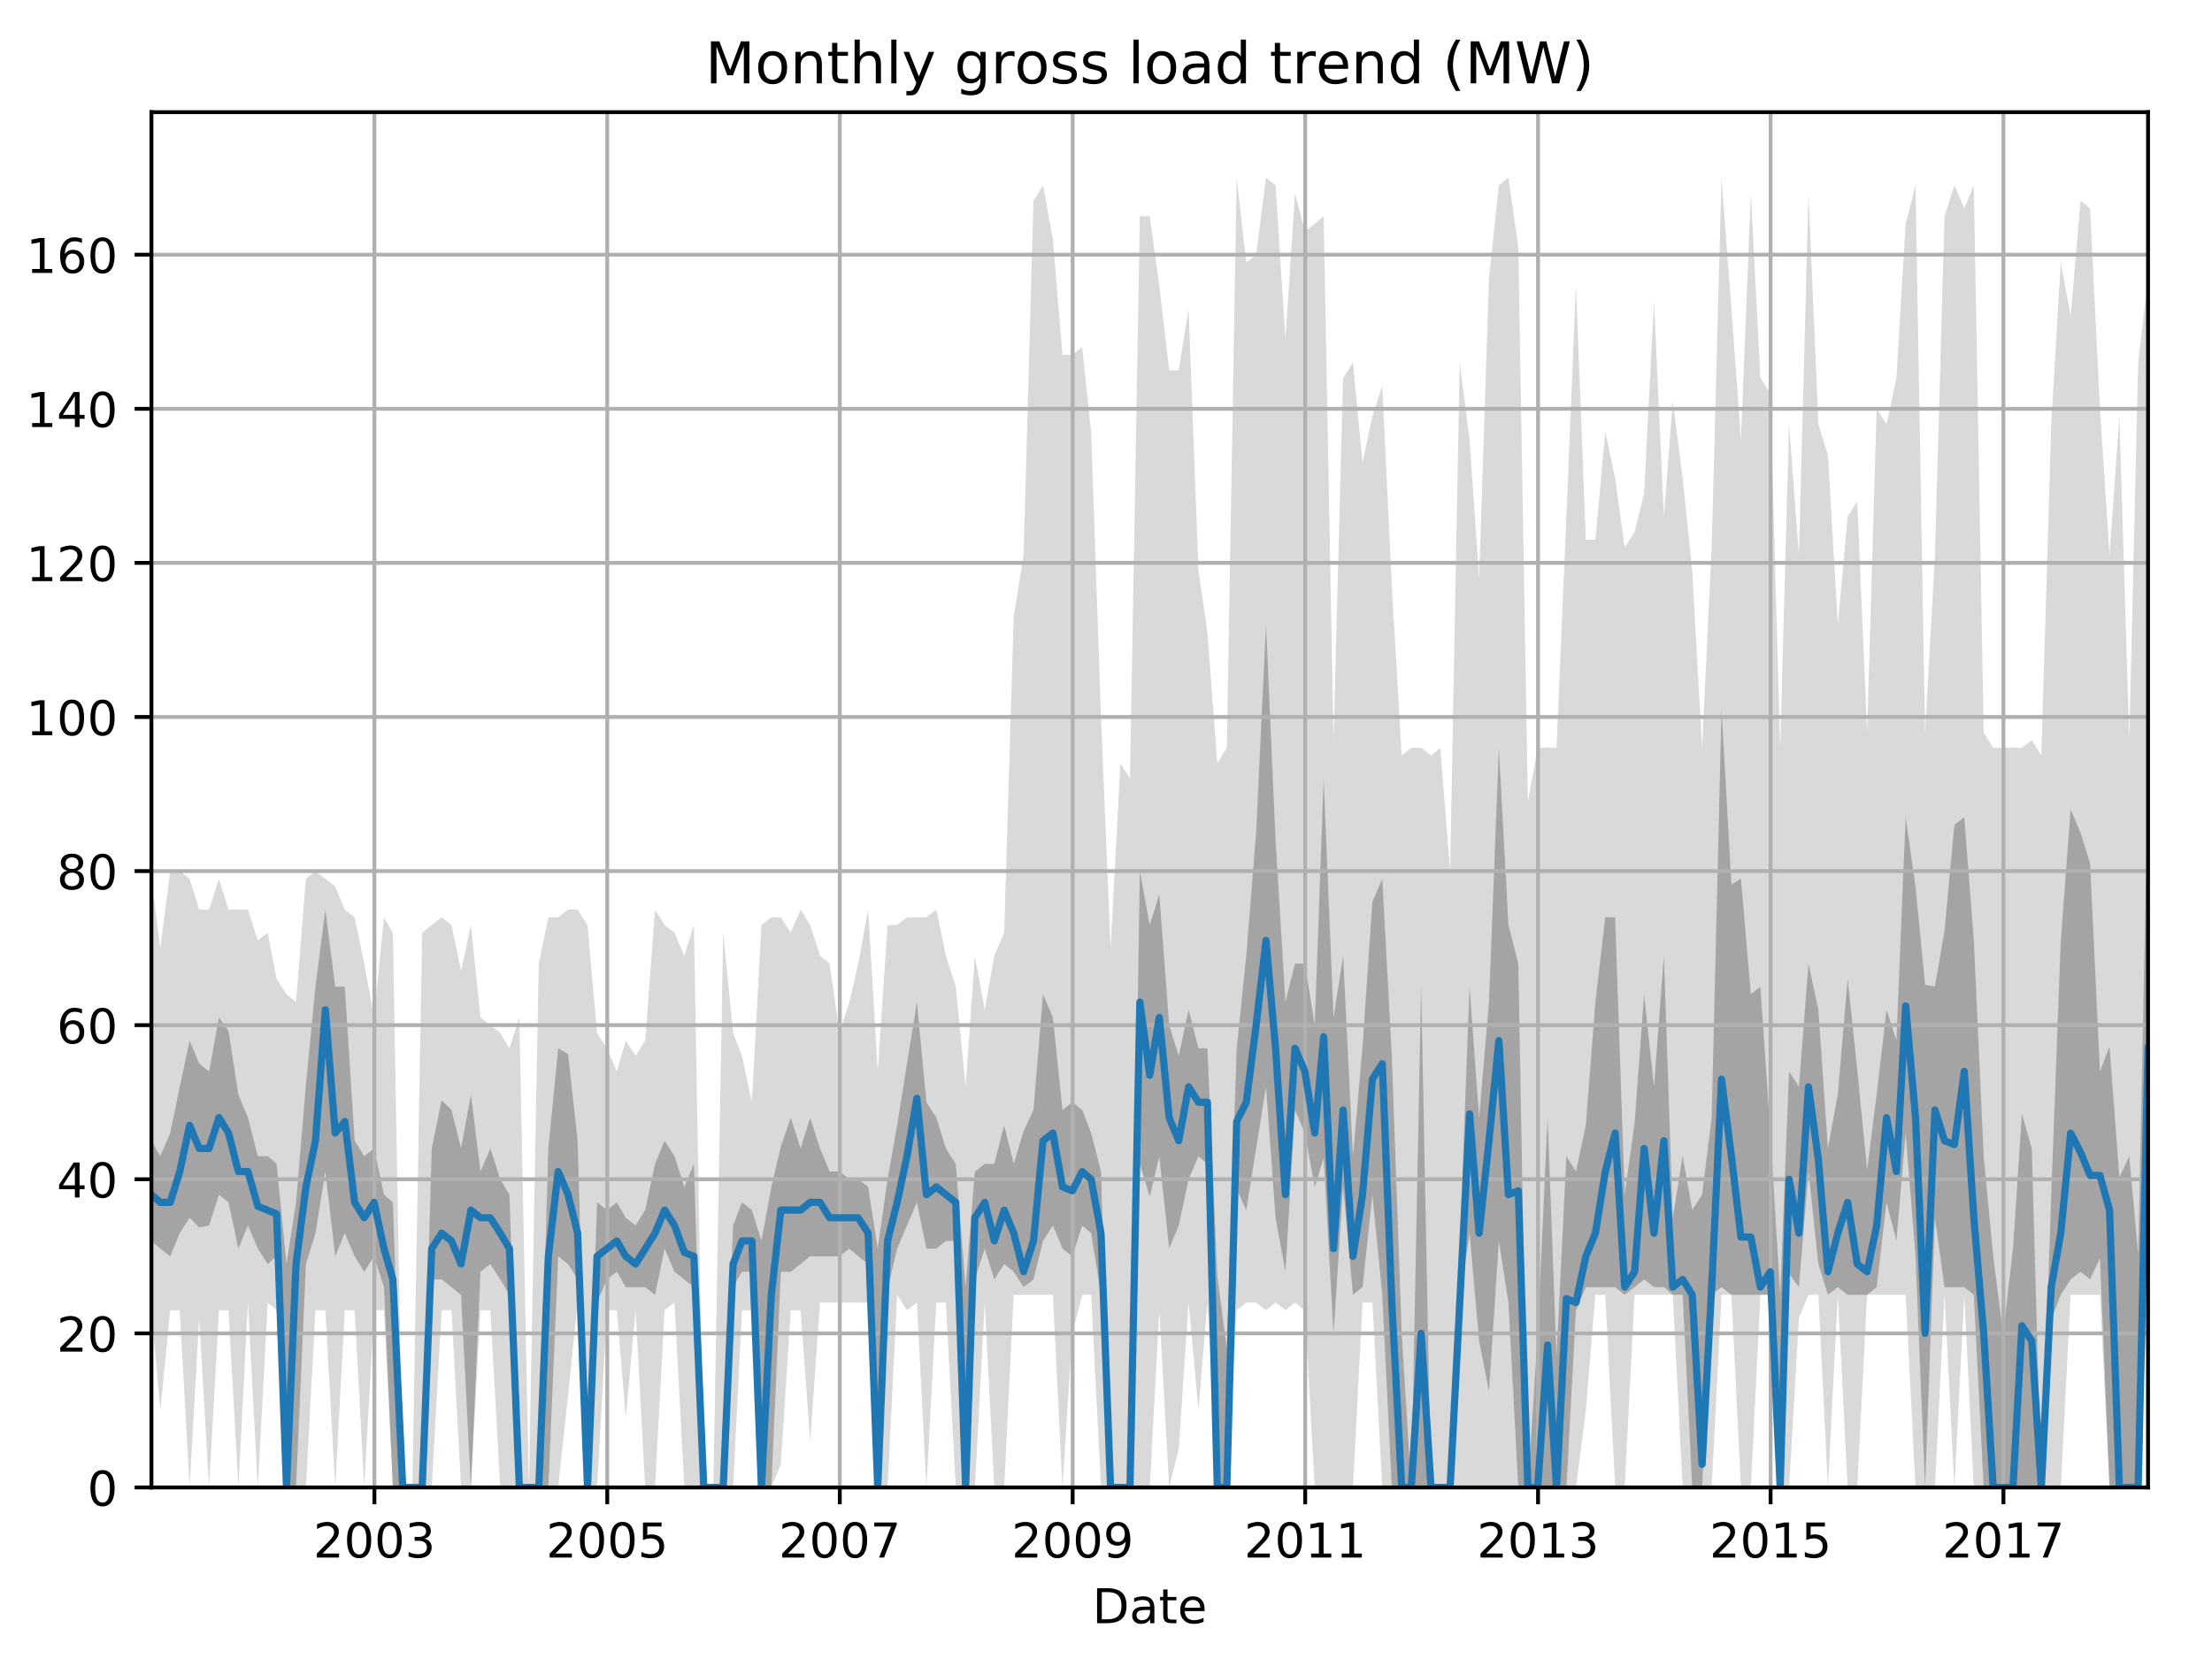 <?xml version="1.0" encoding="utf-8" standalone="no"?>
<!DOCTYPE svg PUBLIC "-//W3C//DTD SVG 1.1//EN"
  "http://www.w3.org/Graphics/SVG/1.1/DTD/svg11.dtd">
<!-- Created with matplotlib (http://matplotlib.org/) -->
<svg height="345.6pt" version="1.1" viewBox="0 0 460.8 345.6" width="460.8pt" xmlns="http://www.w3.org/2000/svg" xmlns:xlink="http://www.w3.org/1999/xlink">
 <defs>
  <style type="text/css">
*{stroke-linecap:butt;stroke-linejoin:round;}
  </style>
 </defs>
 <g id="figure_1">
  <g id="patch_1">
   <path d="M 0 345.6 
L 460.8 345.6 
L 460.8 0 
L 0 0 
z
" style="fill:none;"/>
  </g>
  <g id="axes_1">
   <g id="patch_2">
    <path d="M 31.543 309.863 
L 447.48 309.863 
L 447.48 23.365 
L 31.543 23.365 
z
" style="fill:none;"/>
   </g>
   <g id="PolyCollection_1">
    <path clip-path="url(#p7824ac7c5e)" d="M 31.543 183.066 
L 31.543 272.948 
L 33.401 293.813 
L 35.458 272.948 
L 37.449 272.948 
L 39.506 309.863 
L 41.497 274.553 
L 43.554 309.863 
L 45.611 272.948 
L 47.602 272.948 
L 49.659 309.863 
L 51.65 271.343 
L 53.707 309.863 
L 55.764 271.343 
L 57.622 272.948 
L 59.679 309.863 
L 61.67 309.863 
L 63.727 309.863 
L 65.718 272.948 
L 67.775 272.948 
L 69.832 309.863 
L 71.823 272.948 
L 73.88 272.948 
L 75.871 309.863 
L 77.928 272.948 
L 79.985 272.948 
L 81.843 309.863 
L 83.9 309.863 
L 85.891 309.863 
L 87.948 309.863 
L 89.939 309.863 
L 91.996 272.948 
L 94.053 272.948 
L 96.044 309.863 
L 98.101 309.863 
L 100.092 272.948 
L 102.149 272.948 
L 104.206 309.863 
L 106.13 309.863 
L 108.187 309.863 
L 110.178 309.863 
L 112.235 309.863 
L 114.226 309.863 
L 116.283 309.863 
L 118.34 290.603 
L 120.331 271.343 
L 122.388 309.863 
L 124.379 309.863 
L 126.436 272.948 
L 128.493 272.948 
L 130.351 295.418 
L 132.408 272.948 
L 134.399 309.863 
L 136.456 309.863 
L 138.447 272.948 
L 140.504 271.343 
L 142.561 309.863 
L 144.552 309.863 
L 146.609 309.863 
L 148.6 309.863 
L 150.657 309.863 
L 152.714 309.863 
L 154.572 272.948 
L 156.629 272.948 
L 158.62 309.863 
L 160.677 309.863 
L 162.668 305.048 
L 164.725 272.948 
L 166.782 272.948 
L 168.773 300.233 
L 170.83 271.343 
L 172.821 271.343 
L 174.878 271.343 
L 176.935 271.343 
L 178.793 271.343 
L 180.85 271.343 
L 182.841 309.863 
L 184.898 309.863 
L 186.889 269.738 
L 188.946 272.948 
L 191.003 271.343 
L 192.994 309.863 
L 195.051 271.343 
L 197.042 271.343 
L 199.099 309.863 
L 201.156 309.863 
L 203.081 309.863 
L 205.138 271.343 
L 207.128 309.863 
L 209.186 309.863 
L 211.176 269.738 
L 213.233 269.738 
L 215.291 269.738 
L 217.281 269.738 
L 219.338 269.738 
L 221.329 309.863 
L 223.386 277.763 
L 225.443 269.738 
L 227.301 269.738 
L 229.359 309.863 
L 231.349 309.863 
L 233.406 309.863 
L 235.397 309.863 
L 237.454 309.863 
L 239.512 309.863 
L 241.502 272.948 
L 243.559 309.863 
L 245.55 301.838 
L 247.607 271.343 
L 249.664 293.813 
L 251.522 271.343 
L 253.58 309.863 
L 255.57 309.863 
L 257.627 272.948 
L 259.618 271.343 
L 261.675 271.343 
L 263.732 272.948 
L 265.723 271.343 
L 267.78 272.948 
L 269.771 271.343 
L 271.828 272.948 
L 273.885 309.863 
L 275.743 309.863 
L 277.801 309.863 
L 279.791 309.863 
L 281.848 309.863 
L 283.839 271.343 
L 285.896 271.343 
L 287.953 309.863 
L 289.944 309.863 
L 292.001 309.863 
L 293.992 309.863 
L 296.049 309.863 
L 298.106 309.863 
L 300.031 309.863 
L 302.088 309.863 
L 304.079 309.863 
L 306.136 309.863 
L 308.127 309.863 
L 310.184 309.863 
L 312.241 309.863 
L 314.232 309.863 
L 316.289 309.863 
L 318.279 309.863 
L 320.337 309.863 
L 322.394 309.863 
L 324.252 309.863 
L 326.309 309.863 
L 328.3 309.863 
L 330.357 293.813 
L 332.347 269.738 
L 334.405 269.738 
L 336.462 309.863 
L 338.452 309.863 
L 340.51 269.738 
L 342.5 269.738 
L 344.557 269.738 
L 346.615 269.738 
L 348.473 269.738 
L 350.53 309.863 
L 352.521 309.863 
L 354.578 309.863 
L 356.568 309.863 
L 358.626 269.738 
L 360.683 269.738 
L 362.673 309.863 
L 364.731 309.863 
L 366.721 269.738 
L 368.778 269.738 
L 370.836 309.863 
L 372.694 309.863 
L 374.751 274.553 
L 376.742 269.738 
L 378.799 269.738 
L 380.789 309.863 
L 382.847 269.738 
L 384.904 309.863 
L 386.894 309.863 
L 388.952 269.738 
L 390.942 269.738 
L 392.999 269.738 
L 395.057 269.738 
L 396.981 269.738 
L 399.038 309.863 
L 401.029 309.863 
L 403.086 309.863 
L 405.077 269.738 
L 407.134 309.863 
L 409.191 269.738 
L 411.182 309.863 
L 413.239 309.863 
L 415.23 309.863 
L 417.287 309.863 
L 419.344 309.863 
L 421.202 309.863 
L 423.259 309.863 
L 425.25 309.863 
L 427.307 309.863 
L 429.298 309.863 
L 431.355 269.738 
L 433.412 269.738 
L 435.403 269.738 
L 437.46 269.738 
L 439.451 309.863 
L 441.508 309.863 
L 443.565 309.863 
L 445.423 309.863 
L 447.48 269.738 
L 447.48 57.873 
L 447.48 57.873 
L 445.423 75.529 
L 443.565 154.175 
L 441.508 86.764 
L 439.451 115.654 
L 437.46 85.159 
L 435.403 43.428 
L 433.412 41.823 
L 431.355 65.898 
L 429.298 54.663 
L 427.307 88.369 
L 425.25 157.385 
L 423.259 154.175 
L 421.202 155.78 
L 419.344 155.78 
L 417.287 155.78 
L 415.23 155.78 
L 413.239 152.57 
L 411.182 38.613 
L 409.191 43.428 
L 407.134 38.613 
L 405.077 45.033 
L 403.086 115.654 
L 401.029 152.57 
L 399.038 38.613 
L 396.981 46.638 
L 395.057 78.739 
L 392.999 88.369 
L 390.942 85.159 
L 388.952 152.57 
L 386.894 104.419 
L 384.904 107.629 
L 382.847 130.1 
L 380.789 94.789 
L 378.799 88.369 
L 376.742 40.218 
L 374.751 115.654 
L 372.694 88.369 
L 370.836 155.78 
L 368.778 81.949 
L 366.721 78.739 
L 364.731 40.218 
L 362.673 91.579 
L 360.683 64.293 
L 358.626 37.008 
L 356.568 114.049 
L 354.578 155.78 
L 352.521 118.865 
L 350.53 99.604 
L 348.473 83.554 
L 346.615 107.629 
L 344.557 62.688 
L 342.5 102.814 
L 340.51 110.839 
L 338.452 114.049 
L 336.462 99.604 
L 334.405 89.974 
L 332.347 112.444 
L 330.357 112.444 
L 328.3 59.478 
L 326.309 107.629 
L 324.252 155.78 
L 322.394 155.78 
L 320.337 155.78 
L 318.279 167.016 
L 316.289 51.453 
L 314.232 37.008 
L 312.241 38.613 
L 310.184 57.873 
L 308.127 120.47 
L 306.136 91.579 
L 304.079 75.529 
L 302.088 181.461 
L 300.031 155.78 
L 298.106 157.385 
L 296.049 155.78 
L 293.992 155.78 
L 292.001 157.385 
L 289.944 122.075 
L 287.953 80.344 
L 285.896 86.764 
L 283.839 96.394 
L 281.848 75.529 
L 279.791 78.739 
L 277.801 154.175 
L 275.743 45.033 
L 273.885 46.638 
L 271.828 48.243 
L 269.771 40.218 
L 267.78 70.714 
L 265.723 38.613 
L 263.732 37.008 
L 261.675 53.058 
L 259.618 54.663 
L 257.627 37.008 
L 255.57 155.78 
L 253.58 158.99 
L 251.522 131.705 
L 249.664 118.865 
L 247.607 64.293 
L 245.55 77.134 
L 243.559 77.134 
L 241.502 59.478 
L 239.512 45.033 
L 237.454 45.033 
L 235.397 162.2 
L 233.406 158.99 
L 231.349 197.511 
L 229.359 149.36 
L 227.301 89.974 
L 225.443 72.319 
L 223.386 73.924 
L 221.329 73.924 
L 219.338 49.848 
L 217.281 38.613 
L 215.291 41.823 
L 213.233 115.654 
L 211.176 128.495 
L 209.186 194.301 
L 207.128 199.116 
L 205.138 210.351 
L 203.081 199.116 
L 201.156 226.402 
L 199.099 205.536 
L 197.042 199.116 
L 195.051 189.486 
L 192.994 191.091 
L 191.003 191.091 
L 188.946 191.091 
L 186.889 192.696 
L 184.898 192.696 
L 182.841 223.192 
L 180.85 189.486 
L 178.793 200.721 
L 176.935 208.746 
L 174.878 215.167 
L 172.821 200.721 
L 170.83 199.116 
L 168.773 192.696 
L 166.782 189.486 
L 164.725 194.301 
L 162.668 191.091 
L 160.677 191.091 
L 158.62 192.696 
L 156.629 229.612 
L 154.572 219.982 
L 152.714 215.167 
L 150.657 194.301 
L 148.6 309.863 
L 146.609 309.863 
L 144.552 192.696 
L 142.561 199.116 
L 140.504 194.301 
L 138.447 192.696 
L 136.456 189.486 
L 134.399 216.772 
L 132.408 219.982 
L 130.351 216.772 
L 128.493 223.192 
L 126.436 218.377 
L 124.379 215.167 
L 122.388 192.696 
L 120.331 189.486 
L 118.34 189.486 
L 116.283 191.091 
L 114.226 191.091 
L 112.235 200.721 
L 110.178 309.863 
L 108.187 211.956 
L 106.13 218.377 
L 104.206 215.167 
L 102.149 213.561 
L 100.092 211.956 
L 98.101 192.696 
L 96.044 202.326 
L 94.053 192.696 
L 91.996 191.091 
L 89.939 192.696 
L 87.948 194.301 
L 85.891 309.863 
L 83.9 309.863 
L 81.843 194.301 
L 79.985 191.091 
L 77.928 211.956 
L 75.871 200.721 
L 73.88 191.091 
L 71.823 189.486 
L 69.832 184.671 
L 67.775 183.066 
L 65.718 181.461 
L 63.727 183.066 
L 61.67 208.746 
L 59.679 207.141 
L 57.622 203.931 
L 55.764 194.301 
L 53.707 195.906 
L 51.65 189.486 
L 49.659 189.486 
L 47.602 189.486 
L 45.611 183.066 
L 43.554 189.486 
L 41.497 189.486 
L 39.506 183.066 
L 37.449 181.461 
L 35.458 181.461 
L 33.401 197.511 
L 31.543 183.066 
z
" style="fill:#808080;fill-opacity:0.3;"/>
   </g>
   <g id="PolyCollection_2">
    <path clip-path="url(#p7824ac7c5e)" d="M 31.543 237.637 
L 31.543 258.502 
L 33.401 260.107 
L 35.458 261.712 
L 37.449 256.897 
L 39.506 253.687 
L 41.497 255.694 
L 43.554 255.292 
L 45.611 248.872 
L 47.602 250.477 
L 49.659 260.107 
L 51.65 255.292 
L 53.707 260.107 
L 55.764 263.318 
L 57.622 261.712 
L 59.679 309.863 
L 61.67 309.863 
L 63.727 263.318 
L 65.718 256.897 
L 67.775 244.057 
L 69.832 261.712 
L 71.823 256.897 
L 73.88 261.712 
L 75.871 264.923 
L 77.928 261.712 
L 79.985 268.133 
L 81.843 309.863 
L 83.9 309.863 
L 85.891 309.863 
L 87.948 309.863 
L 89.939 266.528 
L 91.996 266.528 
L 94.053 268.133 
L 96.044 269.738 
L 98.101 309.863 
L 100.092 264.923 
L 102.149 263.318 
L 104.206 266.528 
L 106.13 269.738 
L 108.187 309.863 
L 110.178 309.863 
L 112.235 309.863 
L 114.226 309.863 
L 116.283 261.712 
L 118.34 263.318 
L 120.331 266.528 
L 122.388 309.863 
L 124.379 271.343 
L 126.436 266.528 
L 128.493 264.923 
L 130.351 268.133 
L 132.408 268.133 
L 134.399 268.133 
L 136.456 269.738 
L 138.447 260.107 
L 140.504 264.923 
L 142.561 266.528 
L 144.552 268.133 
L 146.609 309.863 
L 148.6 309.863 
L 150.657 309.863 
L 152.714 268.133 
L 154.572 264.923 
L 156.629 264.923 
L 158.62 309.863 
L 160.677 309.863 
L 162.668 264.923 
L 164.725 264.923 
L 166.782 263.318 
L 168.773 261.712 
L 170.83 261.712 
L 172.821 261.712 
L 174.878 261.712 
L 176.935 260.107 
L 178.793 261.712 
L 180.85 263.318 
L 182.841 309.863 
L 184.898 268.534 
L 186.889 260.107 
L 188.946 255.292 
L 191.003 250.477 
L 192.994 260.107 
L 195.051 260.107 
L 197.042 258.502 
L 199.099 258.502 
L 201.156 309.863 
L 203.081 266.528 
L 205.138 260.107 
L 207.128 266.528 
L 209.186 263.318 
L 211.176 264.923 
L 213.233 268.133 
L 215.291 266.528 
L 217.281 258.502 
L 219.338 255.292 
L 221.329 260.107 
L 223.386 261.712 
L 225.443 255.292 
L 227.301 256.897 
L 229.359 269.738 
L 231.349 309.863 
L 233.406 309.863 
L 235.397 309.863 
L 237.454 242.452 
L 239.512 249.273 
L 241.502 240.847 
L 243.559 260.107 
L 245.55 255.292 
L 247.607 245.662 
L 249.664 240.847 
L 251.522 242.452 
L 253.58 309.863 
L 255.57 309.863 
L 257.627 247.668 
L 259.618 252.082 
L 261.675 239.242 
L 263.732 226.402 
L 265.723 253.687 
L 267.78 264.923 
L 269.771 231.217 
L 271.828 236.032 
L 273.885 247.267 
L 275.743 241.248 
L 277.801 277.763 
L 279.791 247.267 
L 281.848 269.738 
L 283.839 268.133 
L 285.896 248.872 
L 287.953 269.738 
L 289.944 309.863 
L 292.001 309.863 
L 293.992 309.863 
L 296.049 309.863 
L 298.106 309.863 
L 300.031 309.863 
L 302.088 309.863 
L 304.079 271.343 
L 306.136 256.897 
L 308.127 279.368 
L 310.184 289.801 
L 312.241 258.502 
L 314.232 271.343 
L 316.289 309.863 
L 318.279 309.863 
L 320.337 309.863 
L 322.394 309.863 
L 324.252 309.863 
L 326.309 309.863 
L 328.3 272.948 
L 330.357 268.133 
L 332.347 268.133 
L 334.405 268.133 
L 336.462 268.133 
L 338.452 269.738 
L 340.51 268.133 
L 342.5 266.528 
L 344.557 268.133 
L 346.615 268.133 
L 348.473 269.738 
L 350.53 269.738 
L 352.521 309.863 
L 354.578 309.863 
L 356.568 269.738 
L 358.626 268.133 
L 360.683 269.738 
L 362.673 269.738 
L 364.731 269.738 
L 366.721 269.738 
L 368.778 269.738 
L 370.836 309.863 
L 372.694 265.324 
L 374.751 268.133 
L 376.742 244.057 
L 378.799 263.318 
L 380.789 269.738 
L 382.847 268.133 
L 384.904 269.738 
L 386.894 269.738 
L 388.952 269.738 
L 390.942 268.133 
L 392.999 250.477 
L 395.057 258.502 
L 396.981 236.032 
L 399.038 261.712 
L 401.029 309.863 
L 403.086 253.687 
L 405.077 268.133 
L 407.134 268.133 
L 409.191 268.133 
L 411.182 269.738 
L 413.239 309.863 
L 415.23 309.863 
L 417.287 309.863 
L 419.344 309.863 
L 421.202 309.863 
L 423.259 309.863 
L 425.25 309.863 
L 427.307 274.954 
L 429.298 269.738 
L 431.355 266.528 
L 433.412 264.923 
L 435.403 266.528 
L 437.46 262.114 
L 439.451 309.863 
L 441.508 309.863 
L 443.565 309.863 
L 445.423 309.863 
L 447.48 246.063 
L 447.48 162.2 
L 447.48 162.2 
L 445.423 261.311 
L 443.565 240.847 
L 441.508 245.261 
L 439.451 217.975 
L 437.46 223.192 
L 435.403 179.856 
L 433.412 173.436 
L 431.355 168.621 
L 429.298 195.906 
L 427.307 248.872 
L 425.25 309.863 
L 423.259 239.242 
L 421.202 232.019 
L 419.344 260.107 
L 417.287 277.763 
L 415.23 261.712 
L 413.239 240.847 
L 411.182 195.906 
L 409.191 170.226 
L 407.134 171.831 
L 405.077 193.9 
L 403.086 205.536 
L 401.029 205.135 
L 399.038 184.671 
L 396.981 170.226 
L 395.057 216.772 
L 392.999 210.351 
L 390.942 228.007 
L 388.952 243.656 
L 386.894 222.79 
L 384.904 203.931 
L 382.847 228.007 
L 380.789 239.242 
L 378.799 210.351 
L 376.742 200.721 
L 374.751 226.402 
L 372.694 223.192 
L 370.836 269.738 
L 368.778 235.631 
L 366.721 205.536 
L 364.731 207.141 
L 362.673 183.066 
L 360.683 184.27 
L 358.626 147.755 
L 356.568 232.822 
L 354.578 248.872 
L 352.521 252.082 
L 350.53 240.847 
L 348.473 253.687 
L 346.615 199.116 
L 344.557 226.402 
L 342.5 207.141 
L 340.51 234.026 
L 338.452 248.872 
L 336.462 191.091 
L 334.405 191.091 
L 332.347 208.746 
L 330.357 234.427 
L 328.3 244.057 
L 326.309 240.847 
L 324.252 282.578 
L 322.394 232.822 
L 320.337 277.763 
L 318.279 309.863 
L 316.289 200.721 
L 314.232 192.696 
L 312.241 155.78 
L 310.184 208.746 
L 308.127 232.822 
L 306.136 205.536 
L 304.079 259.706 
L 302.088 309.863 
L 300.031 309.863 
L 298.106 309.863 
L 296.049 205.135 
L 293.992 309.863 
L 292.001 277.763 
L 289.944 219.982 
L 287.953 183.066 
L 285.896 187.881 
L 283.839 217.975 
L 281.848 240.847 
L 279.791 199.116 
L 277.801 211.956 
L 275.743 162.2 
L 273.885 213.561 
L 271.828 200.721 
L 269.771 200.721 
L 267.78 208.746 
L 265.723 175.041 
L 263.732 130.1 
L 261.675 173.436 
L 259.618 199.116 
L 257.627 218.377 
L 255.57 280.973 
L 253.58 265.725 
L 251.522 218.377 
L 249.664 218.377 
L 247.607 210.351 
L 245.55 219.982 
L 243.559 213.561 
L 241.502 186.276 
L 239.512 192.696 
L 237.454 181.461 
L 235.397 309.863 
L 233.406 309.863 
L 231.349 309.863 
L 229.359 244.057 
L 227.301 236.032 
L 225.443 231.217 
L 223.386 229.612 
L 221.329 231.217 
L 219.338 211.956 
L 217.281 207.141 
L 215.291 231.217 
L 213.233 235.631 
L 211.176 242.452 
L 209.186 234.427 
L 207.128 242.452 
L 205.138 242.452 
L 203.081 244.057 
L 201.156 268.133 
L 199.099 242.452 
L 197.042 239.242 
L 195.051 232.822 
L 192.994 229.612 
L 191.003 208.746 
L 188.946 221.587 
L 186.889 234.427 
L 184.898 245.662 
L 182.841 260.107 
L 180.85 247.267 
L 178.793 245.662 
L 176.935 245.662 
L 174.878 244.057 
L 172.821 244.057 
L 170.83 239.242 
L 168.773 232.822 
L 166.782 239.242 
L 164.725 232.822 
L 162.668 238.841 
L 160.677 247.267 
L 158.62 258.502 
L 156.629 252.082 
L 154.572 250.477 
L 152.714 255.292 
L 150.657 309.863 
L 148.6 309.863 
L 146.609 309.863 
L 144.552 242.452 
L 142.561 247.267 
L 140.504 240.847 
L 138.447 237.637 
L 136.456 242.452 
L 134.399 252.082 
L 132.408 255.292 
L 130.351 253.687 
L 128.493 250.477 
L 126.436 252.082 
L 124.379 250.477 
L 122.388 309.863 
L 120.331 237.637 
L 118.34 219.58 
L 116.283 218.377 
L 114.226 239.242 
L 112.235 309.863 
L 110.178 309.863 
L 108.187 309.863 
L 106.13 248.872 
L 104.206 245.662 
L 102.149 239.242 
L 100.092 244.057 
L 98.101 228.007 
L 96.044 239.242 
L 94.053 231.217 
L 91.996 229.211 
L 89.939 239.242 
L 87.948 309.863 
L 85.891 309.863 
L 83.9 309.863 
L 81.843 250.477 
L 79.985 248.872 
L 77.928 239.242 
L 75.871 240.847 
L 73.88 237.637 
L 71.823 205.536 
L 69.832 205.536 
L 67.775 189.486 
L 65.718 205.536 
L 63.727 226.001 
L 61.67 250.477 
L 59.679 263.318 
L 57.622 242.452 
L 55.764 240.847 
L 53.707 240.847 
L 51.65 232.822 
L 49.659 228.007 
L 47.602 214.765 
L 45.611 211.956 
L 43.554 223.192 
L 41.497 221.587 
L 39.506 216.772 
L 37.449 226.402 
L 35.458 236.032 
L 33.401 240.847 
L 31.543 237.637 
z
" style="fill:#808080;fill-opacity:0.6;"/>
   </g>
   <g id="matplotlib.axis_1">
    <g id="xtick_1">
     <g id="line2d_1">
      <path clip-path="url(#p7824ac7c5e)" d="M 77.994 309.863 
L 77.994 23.365 
" style="fill:none;stroke:#b0b0b0;stroke-linecap:square;stroke-width:0.8;"/>
     </g>
     <g id="line2d_2">
      <defs>
       <path d="M 0 0 
L 0 3.5 
" id="m69b09bb2db" style="stroke:#000000;stroke-width:0.8;"/>
      </defs>
      <g>
       <use style="stroke:#000000;stroke-width:0.8;" x="77.994" xlink:href="#m69b09bb2db" y="309.863"/>
      </g>
     </g>
     <g id="text_1">
      <!-- 2003 -->
      <defs>
       <path d="M 19.188 8.297 
L 53.609 8.297 
L 53.609 0 
L 7.328 0 
L 7.328 8.297 
Q 12.938 14.109 22.625 23.891 
Q 32.328 33.688 34.812 36.531 
Q 39.547 41.844 41.422 45.531 
Q 43.312 49.219 43.312 52.781 
Q 43.312 58.594 39.234 62.25 
Q 35.156 65.922 28.609 65.922 
Q 23.969 65.922 18.812 64.312 
Q 13.672 62.703 7.812 59.422 
L 7.812 69.391 
Q 13.766 71.781 18.938 73 
Q 24.125 74.219 28.422 74.219 
Q 39.75 74.219 46.484 68.547 
Q 53.219 62.891 53.219 53.422 
Q 53.219 48.922 51.531 44.891 
Q 49.859 40.875 45.406 35.406 
Q 44.188 33.984 37.641 27.219 
Q 31.109 20.453 19.188 8.297 
z
" id="DejaVuSans-32"/>
       <path d="M 31.781 66.406 
Q 24.172 66.406 20.328 58.906 
Q 16.5 51.422 16.5 36.375 
Q 16.5 21.391 20.328 13.891 
Q 24.172 6.391 31.781 6.391 
Q 39.453 6.391 43.281 13.891 
Q 47.125 21.391 47.125 36.375 
Q 47.125 51.422 43.281 58.906 
Q 39.453 66.406 31.781 66.406 
z
M 31.781 74.219 
Q 44.047 74.219 50.516 64.516 
Q 56.984 54.828 56.984 36.375 
Q 56.984 17.969 50.516 8.266 
Q 44.047 -1.422 31.781 -1.422 
Q 19.531 -1.422 13.062 8.266 
Q 6.594 17.969 6.594 36.375 
Q 6.594 54.828 13.062 64.516 
Q 19.531 74.219 31.781 74.219 
z
" id="DejaVuSans-30"/>
       <path d="M 40.578 39.312 
Q 47.656 37.797 51.625 33 
Q 55.609 28.219 55.609 21.188 
Q 55.609 10.406 48.188 4.484 
Q 40.766 -1.422 27.094 -1.422 
Q 22.516 -1.422 17.656 -0.516 
Q 12.797 0.391 7.625 2.203 
L 7.625 11.719 
Q 11.719 9.328 16.594 8.109 
Q 21.484 6.891 26.812 6.891 
Q 36.078 6.891 40.938 10.547 
Q 45.797 14.203 45.797 21.188 
Q 45.797 27.641 41.281 31.266 
Q 36.766 34.906 28.719 34.906 
L 20.219 34.906 
L 20.219 43.016 
L 29.109 43.016 
Q 36.375 43.016 40.234 45.922 
Q 44.094 48.828 44.094 54.297 
Q 44.094 59.906 40.109 62.906 
Q 36.141 65.922 28.719 65.922 
Q 24.656 65.922 20.016 65.031 
Q 15.375 64.156 9.812 62.312 
L 9.812 71.094 
Q 15.438 72.656 20.344 73.438 
Q 25.25 74.219 29.594 74.219 
Q 40.828 74.219 47.359 69.109 
Q 53.906 64.016 53.906 55.328 
Q 53.906 49.266 50.438 45.094 
Q 46.969 40.922 40.578 39.312 
z
" id="DejaVuSans-33"/>
      </defs>
      <g transform="translate(65.269 324.462)scale(0.1 -0.1)">
       <use xlink:href="#DejaVuSans-32"/>
       <use x="63.623" xlink:href="#DejaVuSans-30"/>
       <use x="127.246" xlink:href="#DejaVuSans-30"/>
       <use x="190.869" xlink:href="#DejaVuSans-33"/>
      </g>
     </g>
    </g>
    <g id="xtick_2">
     <g id="line2d_3">
      <path clip-path="url(#p7824ac7c5e)" d="M 126.502 309.863 
L 126.502 23.365 
" style="fill:none;stroke:#b0b0b0;stroke-linecap:square;stroke-width:0.8;"/>
     </g>
     <g id="line2d_4">
      <g>
       <use style="stroke:#000000;stroke-width:0.8;" x="126.502" xlink:href="#m69b09bb2db" y="309.863"/>
      </g>
     </g>
     <g id="text_2">
      <!-- 2005 -->
      <defs>
       <path d="M 10.797 72.906 
L 49.516 72.906 
L 49.516 64.594 
L 19.828 64.594 
L 19.828 46.734 
Q 21.969 47.469 24.109 47.828 
Q 26.266 48.188 28.422 48.188 
Q 40.625 48.188 47.75 41.5 
Q 54.891 34.812 54.891 23.391 
Q 54.891 11.625 47.562 5.094 
Q 40.234 -1.422 26.906 -1.422 
Q 22.312 -1.422 17.547 -0.641 
Q 12.797 0.141 7.719 1.703 
L 7.719 11.625 
Q 12.109 9.234 16.797 8.062 
Q 21.484 6.891 26.703 6.891 
Q 35.156 6.891 40.078 11.328 
Q 45.016 15.766 45.016 23.391 
Q 45.016 31 40.078 35.438 
Q 35.156 39.891 26.703 39.891 
Q 22.75 39.891 18.812 39.016 
Q 14.891 38.141 10.797 36.281 
z
" id="DejaVuSans-35"/>
      </defs>
      <g transform="translate(113.777 324.462)scale(0.1 -0.1)">
       <use xlink:href="#DejaVuSans-32"/>
       <use x="63.623" xlink:href="#DejaVuSans-30"/>
       <use x="127.246" xlink:href="#DejaVuSans-30"/>
       <use x="190.869" xlink:href="#DejaVuSans-35"/>
      </g>
     </g>
    </g>
    <g id="xtick_3">
     <g id="line2d_5">
      <path clip-path="url(#p7824ac7c5e)" d="M 174.944 309.863 
L 174.944 23.365 
" style="fill:none;stroke:#b0b0b0;stroke-linecap:square;stroke-width:0.8;"/>
     </g>
     <g id="line2d_6">
      <g>
       <use style="stroke:#000000;stroke-width:0.8;" x="174.944" xlink:href="#m69b09bb2db" y="309.863"/>
      </g>
     </g>
     <g id="text_3">
      <!-- 2007 -->
      <defs>
       <path d="M 8.203 72.906 
L 55.078 72.906 
L 55.078 68.703 
L 28.609 0 
L 18.312 0 
L 43.219 64.594 
L 8.203 64.594 
z
" id="DejaVuSans-37"/>
      </defs>
      <g transform="translate(162.219 324.462)scale(0.1 -0.1)">
       <use xlink:href="#DejaVuSans-32"/>
       <use x="63.623" xlink:href="#DejaVuSans-30"/>
       <use x="127.246" xlink:href="#DejaVuSans-30"/>
       <use x="190.869" xlink:href="#DejaVuSans-37"/>
      </g>
     </g>
    </g>
    <g id="xtick_4">
     <g id="line2d_7">
      <path clip-path="url(#p7824ac7c5e)" d="M 223.453 309.863 
L 223.453 23.365 
" style="fill:none;stroke:#b0b0b0;stroke-linecap:square;stroke-width:0.8;"/>
     </g>
     <g id="line2d_8">
      <g>
       <use style="stroke:#000000;stroke-width:0.8;" x="223.453" xlink:href="#m69b09bb2db" y="309.863"/>
      </g>
     </g>
     <g id="text_4">
      <!-- 2009 -->
      <defs>
       <path d="M 10.984 1.516 
L 10.984 10.5 
Q 14.703 8.734 18.5 7.812 
Q 22.312 6.891 25.984 6.891 
Q 35.75 6.891 40.891 13.453 
Q 46.047 20.016 46.781 33.406 
Q 43.953 29.203 39.594 26.953 
Q 35.25 24.703 29.984 24.703 
Q 19.047 24.703 12.672 31.312 
Q 6.297 37.938 6.297 49.422 
Q 6.297 60.641 12.938 67.422 
Q 19.578 74.219 30.609 74.219 
Q 43.266 74.219 49.922 64.516 
Q 56.594 54.828 56.594 36.375 
Q 56.594 19.141 48.406 8.859 
Q 40.234 -1.422 26.422 -1.422 
Q 22.703 -1.422 18.891 -0.688 
Q 15.094 0.047 10.984 1.516 
z
M 30.609 32.422 
Q 37.25 32.422 41.125 36.953 
Q 45.016 41.5 45.016 49.422 
Q 45.016 57.281 41.125 61.844 
Q 37.25 66.406 30.609 66.406 
Q 23.969 66.406 20.094 61.844 
Q 16.219 57.281 16.219 49.422 
Q 16.219 41.5 20.094 36.953 
Q 23.969 32.422 30.609 32.422 
z
" id="DejaVuSans-39"/>
      </defs>
      <g transform="translate(210.728 324.462)scale(0.1 -0.1)">
       <use xlink:href="#DejaVuSans-32"/>
       <use x="63.623" xlink:href="#DejaVuSans-30"/>
       <use x="127.246" xlink:href="#DejaVuSans-30"/>
       <use x="190.869" xlink:href="#DejaVuSans-39"/>
      </g>
     </g>
    </g>
    <g id="xtick_5">
     <g id="line2d_9">
      <path clip-path="url(#p7824ac7c5e)" d="M 271.895 309.863 
L 271.895 23.365 
" style="fill:none;stroke:#b0b0b0;stroke-linecap:square;stroke-width:0.8;"/>
     </g>
     <g id="line2d_10">
      <g>
       <use style="stroke:#000000;stroke-width:0.8;" x="271.895" xlink:href="#m69b09bb2db" y="309.863"/>
      </g>
     </g>
     <g id="text_5">
      <!-- 2011 -->
      <defs>
       <path d="M 12.406 8.297 
L 28.516 8.297 
L 28.516 63.922 
L 10.984 60.406 
L 10.984 69.391 
L 28.422 72.906 
L 38.281 72.906 
L 38.281 8.297 
L 54.391 8.297 
L 54.391 0 
L 12.406 0 
z
" id="DejaVuSans-31"/>
      </defs>
      <g transform="translate(259.17 324.462)scale(0.1 -0.1)">
       <use xlink:href="#DejaVuSans-32"/>
       <use x="63.623" xlink:href="#DejaVuSans-30"/>
       <use x="127.246" xlink:href="#DejaVuSans-31"/>
       <use x="190.869" xlink:href="#DejaVuSans-31"/>
      </g>
     </g>
    </g>
    <g id="xtick_6">
     <g id="line2d_11">
      <path clip-path="url(#p7824ac7c5e)" d="M 320.403 309.863 
L 320.403 23.365 
" style="fill:none;stroke:#b0b0b0;stroke-linecap:square;stroke-width:0.8;"/>
     </g>
     <g id="line2d_12">
      <g>
       <use style="stroke:#000000;stroke-width:0.8;" x="320.403" xlink:href="#m69b09bb2db" y="309.863"/>
      </g>
     </g>
     <g id="text_6">
      <!-- 2013 -->
      <g transform="translate(307.678 324.462)scale(0.1 -0.1)">
       <use xlink:href="#DejaVuSans-32"/>
       <use x="63.623" xlink:href="#DejaVuSans-30"/>
       <use x="127.246" xlink:href="#DejaVuSans-31"/>
       <use x="190.869" xlink:href="#DejaVuSans-33"/>
      </g>
     </g>
    </g>
    <g id="xtick_7">
     <g id="line2d_13">
      <path clip-path="url(#p7824ac7c5e)" d="M 368.845 309.863 
L 368.845 23.365 
" style="fill:none;stroke:#b0b0b0;stroke-linecap:square;stroke-width:0.8;"/>
     </g>
     <g id="line2d_14">
      <g>
       <use style="stroke:#000000;stroke-width:0.8;" x="368.845" xlink:href="#m69b09bb2db" y="309.863"/>
      </g>
     </g>
     <g id="text_7">
      <!-- 2015 -->
      <g transform="translate(356.12 324.462)scale(0.1 -0.1)">
       <use xlink:href="#DejaVuSans-32"/>
       <use x="63.623" xlink:href="#DejaVuSans-30"/>
       <use x="127.246" xlink:href="#DejaVuSans-31"/>
       <use x="190.869" xlink:href="#DejaVuSans-35"/>
      </g>
     </g>
    </g>
    <g id="xtick_8">
     <g id="line2d_15">
      <path clip-path="url(#p7824ac7c5e)" d="M 417.353 309.863 
L 417.353 23.365 
" style="fill:none;stroke:#b0b0b0;stroke-linecap:square;stroke-width:0.8;"/>
     </g>
     <g id="line2d_16">
      <g>
       <use style="stroke:#000000;stroke-width:0.8;" x="417.353" xlink:href="#m69b09bb2db" y="309.863"/>
      </g>
     </g>
     <g id="text_8">
      <!-- 2017 -->
      <g transform="translate(404.628 324.462)scale(0.1 -0.1)">
       <use xlink:href="#DejaVuSans-32"/>
       <use x="63.623" xlink:href="#DejaVuSans-30"/>
       <use x="127.246" xlink:href="#DejaVuSans-31"/>
       <use x="190.869" xlink:href="#DejaVuSans-37"/>
      </g>
     </g>
    </g>
    <g id="text_9">
     <!-- Date -->
     <defs>
      <path d="M 19.672 64.797 
L 19.672 8.109 
L 31.594 8.109 
Q 46.688 8.109 53.688 14.938 
Q 60.688 21.781 60.688 36.531 
Q 60.688 51.172 53.688 57.984 
Q 46.688 64.797 31.594 64.797 
z
M 9.812 72.906 
L 30.078 72.906 
Q 51.266 72.906 61.172 64.094 
Q 71.094 55.281 71.094 36.531 
Q 71.094 17.672 61.125 8.828 
Q 51.172 0 30.078 0 
L 9.812 0 
z
" id="DejaVuSans-44"/>
      <path d="M 34.281 27.484 
Q 23.391 27.484 19.188 25 
Q 14.984 22.516 14.984 16.5 
Q 14.984 11.719 18.141 8.906 
Q 21.297 6.109 26.703 6.109 
Q 34.188 6.109 38.703 11.406 
Q 43.219 16.703 43.219 25.484 
L 43.219 27.484 
z
M 52.203 31.203 
L 52.203 0 
L 43.219 0 
L 43.219 8.297 
Q 40.141 3.328 35.547 0.953 
Q 30.953 -1.422 24.312 -1.422 
Q 15.922 -1.422 10.953 3.297 
Q 6 8.016 6 15.922 
Q 6 25.141 12.172 29.828 
Q 18.359 34.516 30.609 34.516 
L 43.219 34.516 
L 43.219 35.406 
Q 43.219 41.609 39.141 45 
Q 35.062 48.391 27.688 48.391 
Q 23 48.391 18.547 47.266 
Q 14.109 46.141 10.016 43.891 
L 10.016 52.203 
Q 14.938 54.109 19.578 55.047 
Q 24.219 56 28.609 56 
Q 40.484 56 46.344 49.844 
Q 52.203 43.703 52.203 31.203 
z
" id="DejaVuSans-61"/>
      <path d="M 18.312 70.219 
L 18.312 54.688 
L 36.812 54.688 
L 36.812 47.703 
L 18.312 47.703 
L 18.312 18.016 
Q 18.312 11.328 20.141 9.422 
Q 21.969 7.516 27.594 7.516 
L 36.812 7.516 
L 36.812 0 
L 27.594 0 
Q 17.188 0 13.234 3.875 
Q 9.281 7.766 9.281 18.016 
L 9.281 47.703 
L 2.688 47.703 
L 2.688 54.688 
L 9.281 54.688 
L 9.281 70.219 
z
" id="DejaVuSans-74"/>
      <path d="M 56.203 29.594 
L 56.203 25.203 
L 14.891 25.203 
Q 15.484 15.922 20.484 11.062 
Q 25.484 6.203 34.422 6.203 
Q 39.594 6.203 44.453 7.469 
Q 49.312 8.734 54.109 11.281 
L 54.109 2.781 
Q 49.266 0.734 44.188 -0.344 
Q 39.109 -1.422 33.891 -1.422 
Q 20.797 -1.422 13.156 6.188 
Q 5.516 13.812 5.516 26.812 
Q 5.516 40.234 12.766 48.109 
Q 20.016 56 32.328 56 
Q 43.359 56 49.781 48.891 
Q 56.203 41.797 56.203 29.594 
z
M 47.219 32.234 
Q 47.125 39.594 43.094 43.984 
Q 39.062 48.391 32.422 48.391 
Q 24.906 48.391 20.391 44.141 
Q 15.875 39.891 15.188 32.172 
z
" id="DejaVuSans-65"/>
     </defs>
     <g transform="translate(227.561 338.14)scale(0.1 -0.1)">
      <use xlink:href="#DejaVuSans-44"/>
      <use x="77.002" xlink:href="#DejaVuSans-61"/>
      <use x="138.281" xlink:href="#DejaVuSans-74"/>
      <use x="177.49" xlink:href="#DejaVuSans-65"/>
     </g>
    </g>
   </g>
   <g id="matplotlib.axis_2">
    <g id="ytick_1">
     <g id="line2d_17">
      <path clip-path="url(#p7824ac7c5e)" d="M 31.543 309.863 
L 447.48 309.863 
" style="fill:none;stroke:#b0b0b0;stroke-linecap:square;stroke-width:0.8;"/>
     </g>
     <g id="line2d_18">
      <defs>
       <path d="M 0 0 
L -3.5 0 
" id="mef04a86979" style="stroke:#000000;stroke-width:0.8;"/>
      </defs>
      <g>
       <use style="stroke:#000000;stroke-width:0.8;" x="31.543" xlink:href="#mef04a86979" y="309.863"/>
      </g>
     </g>
     <g id="text_10">
      <!-- 0 -->
      <g transform="translate(18.18 313.663)scale(0.1 -0.1)">
       <use xlink:href="#DejaVuSans-30"/>
      </g>
     </g>
    </g>
    <g id="ytick_2">
     <g id="line2d_19">
      <path clip-path="url(#p7824ac7c5e)" d="M 31.543 277.763 
L 447.48 277.763 
" style="fill:none;stroke:#b0b0b0;stroke-linecap:square;stroke-width:0.8;"/>
     </g>
     <g id="line2d_20">
      <g>
       <use style="stroke:#000000;stroke-width:0.8;" x="31.543" xlink:href="#mef04a86979" y="277.763"/>
      </g>
     </g>
     <g id="text_11">
      <!-- 20 -->
      <g transform="translate(11.818 281.562)scale(0.1 -0.1)">
       <use xlink:href="#DejaVuSans-32"/>
       <use x="63.623" xlink:href="#DejaVuSans-30"/>
      </g>
     </g>
    </g>
    <g id="ytick_3">
     <g id="line2d_21">
      <path clip-path="url(#p7824ac7c5e)" d="M 31.543 245.662 
L 447.48 245.662 
" style="fill:none;stroke:#b0b0b0;stroke-linecap:square;stroke-width:0.8;"/>
     </g>
     <g id="line2d_22">
      <g>
       <use style="stroke:#000000;stroke-width:0.8;" x="31.543" xlink:href="#mef04a86979" y="245.662"/>
      </g>
     </g>
     <g id="text_12">
      <!-- 40 -->
      <defs>
       <path d="M 37.797 64.312 
L 12.891 25.391 
L 37.797 25.391 
z
M 35.203 72.906 
L 47.609 72.906 
L 47.609 25.391 
L 58.016 25.391 
L 58.016 17.188 
L 47.609 17.188 
L 47.609 0 
L 37.797 0 
L 37.797 17.188 
L 4.891 17.188 
L 4.891 26.703 
z
" id="DejaVuSans-34"/>
      </defs>
      <g transform="translate(11.818 249.461)scale(0.1 -0.1)">
       <use xlink:href="#DejaVuSans-34"/>
       <use x="63.623" xlink:href="#DejaVuSans-30"/>
      </g>
     </g>
    </g>
    <g id="ytick_4">
     <g id="line2d_23">
      <path clip-path="url(#p7824ac7c5e)" d="M 31.543 213.561 
L 447.48 213.561 
" style="fill:none;stroke:#b0b0b0;stroke-linecap:square;stroke-width:0.8;"/>
     </g>
     <g id="line2d_24">
      <g>
       <use style="stroke:#000000;stroke-width:0.8;" x="31.543" xlink:href="#mef04a86979" y="213.561"/>
      </g>
     </g>
     <g id="text_13">
      <!-- 60 -->
      <defs>
       <path d="M 33.016 40.375 
Q 26.375 40.375 22.484 35.828 
Q 18.609 31.297 18.609 23.391 
Q 18.609 15.531 22.484 10.953 
Q 26.375 6.391 33.016 6.391 
Q 39.656 6.391 43.531 10.953 
Q 47.406 15.531 47.406 23.391 
Q 47.406 31.297 43.531 35.828 
Q 39.656 40.375 33.016 40.375 
z
M 52.594 71.297 
L 52.594 62.312 
Q 48.875 64.062 45.094 64.984 
Q 41.312 65.922 37.594 65.922 
Q 27.828 65.922 22.672 59.328 
Q 17.531 52.734 16.797 39.406 
Q 19.672 43.656 24.016 45.922 
Q 28.375 48.188 33.594 48.188 
Q 44.578 48.188 50.953 41.516 
Q 57.328 34.859 57.328 23.391 
Q 57.328 12.156 50.688 5.359 
Q 44.047 -1.422 33.016 -1.422 
Q 20.359 -1.422 13.672 8.266 
Q 6.984 17.969 6.984 36.375 
Q 6.984 53.656 15.188 63.938 
Q 23.391 74.219 37.203 74.219 
Q 40.922 74.219 44.703 73.484 
Q 48.484 72.75 52.594 71.297 
z
" id="DejaVuSans-36"/>
      </defs>
      <g transform="translate(11.818 217.361)scale(0.1 -0.1)">
       <use xlink:href="#DejaVuSans-36"/>
       <use x="63.623" xlink:href="#DejaVuSans-30"/>
      </g>
     </g>
    </g>
    <g id="ytick_5">
     <g id="line2d_25">
      <path clip-path="url(#p7824ac7c5e)" d="M 31.543 181.461 
L 447.48 181.461 
" style="fill:none;stroke:#b0b0b0;stroke-linecap:square;stroke-width:0.8;"/>
     </g>
     <g id="line2d_26">
      <g>
       <use style="stroke:#000000;stroke-width:0.8;" x="31.543" xlink:href="#mef04a86979" y="181.461"/>
      </g>
     </g>
     <g id="text_14">
      <!-- 80 -->
      <defs>
       <path d="M 31.781 34.625 
Q 24.75 34.625 20.719 30.859 
Q 16.703 27.094 16.703 20.516 
Q 16.703 13.922 20.719 10.156 
Q 24.75 6.391 31.781 6.391 
Q 38.812 6.391 42.859 10.172 
Q 46.922 13.969 46.922 20.516 
Q 46.922 27.094 42.891 30.859 
Q 38.875 34.625 31.781 34.625 
z
M 21.922 38.812 
Q 15.578 40.375 12.031 44.719 
Q 8.5 49.078 8.5 55.328 
Q 8.5 64.062 14.719 69.141 
Q 20.953 74.219 31.781 74.219 
Q 42.672 74.219 48.875 69.141 
Q 55.078 64.062 55.078 55.328 
Q 55.078 49.078 51.531 44.719 
Q 48 40.375 41.703 38.812 
Q 48.828 37.156 52.797 32.312 
Q 56.781 27.484 56.781 20.516 
Q 56.781 9.906 50.312 4.234 
Q 43.844 -1.422 31.781 -1.422 
Q 19.734 -1.422 13.25 4.234 
Q 6.781 9.906 6.781 20.516 
Q 6.781 27.484 10.781 32.312 
Q 14.797 37.156 21.922 38.812 
z
M 18.312 54.391 
Q 18.312 48.734 21.844 45.562 
Q 25.391 42.391 31.781 42.391 
Q 38.141 42.391 41.719 45.562 
Q 45.312 48.734 45.312 54.391 
Q 45.312 60.062 41.719 63.234 
Q 38.141 66.406 31.781 66.406 
Q 25.391 66.406 21.844 63.234 
Q 18.312 60.062 18.312 54.391 
z
" id="DejaVuSans-38"/>
      </defs>
      <g transform="translate(11.818 185.26)scale(0.1 -0.1)">
       <use xlink:href="#DejaVuSans-38"/>
       <use x="63.623" xlink:href="#DejaVuSans-30"/>
      </g>
     </g>
    </g>
    <g id="ytick_6">
     <g id="line2d_27">
      <path clip-path="url(#p7824ac7c5e)" d="M 31.543 149.36 
L 447.48 149.36 
" style="fill:none;stroke:#b0b0b0;stroke-linecap:square;stroke-width:0.8;"/>
     </g>
     <g id="line2d_28">
      <g>
       <use style="stroke:#000000;stroke-width:0.8;" x="31.543" xlink:href="#mef04a86979" y="149.36"/>
      </g>
     </g>
     <g id="text_15">
      <!-- 100 -->
      <g transform="translate(5.455 153.159)scale(0.1 -0.1)">
       <use xlink:href="#DejaVuSans-31"/>
       <use x="63.623" xlink:href="#DejaVuSans-30"/>
       <use x="127.246" xlink:href="#DejaVuSans-30"/>
      </g>
     </g>
    </g>
    <g id="ytick_7">
     <g id="line2d_29">
      <path clip-path="url(#p7824ac7c5e)" d="M 31.543 117.26 
L 447.48 117.26 
" style="fill:none;stroke:#b0b0b0;stroke-linecap:square;stroke-width:0.8;"/>
     </g>
     <g id="line2d_30">
      <g>
       <use style="stroke:#000000;stroke-width:0.8;" x="31.543" xlink:href="#mef04a86979" y="117.26"/>
      </g>
     </g>
     <g id="text_16">
      <!-- 120 -->
      <g transform="translate(5.455 121.059)scale(0.1 -0.1)">
       <use xlink:href="#DejaVuSans-31"/>
       <use x="63.623" xlink:href="#DejaVuSans-32"/>
       <use x="127.246" xlink:href="#DejaVuSans-30"/>
      </g>
     </g>
    </g>
    <g id="ytick_8">
     <g id="line2d_31">
      <path clip-path="url(#p7824ac7c5e)" d="M 31.543 85.159 
L 447.48 85.159 
" style="fill:none;stroke:#b0b0b0;stroke-linecap:square;stroke-width:0.8;"/>
     </g>
     <g id="line2d_32">
      <g>
       <use style="stroke:#000000;stroke-width:0.8;" x="31.543" xlink:href="#mef04a86979" y="85.159"/>
      </g>
     </g>
     <g id="text_17">
      <!-- 140 -->
      <g transform="translate(5.455 88.958)scale(0.1 -0.1)">
       <use xlink:href="#DejaVuSans-31"/>
       <use x="63.623" xlink:href="#DejaVuSans-34"/>
       <use x="127.246" xlink:href="#DejaVuSans-30"/>
      </g>
     </g>
    </g>
    <g id="ytick_9">
     <g id="line2d_33">
      <path clip-path="url(#p7824ac7c5e)" d="M 31.543 53.058 
L 447.48 53.058 
" style="fill:none;stroke:#b0b0b0;stroke-linecap:square;stroke-width:0.8;"/>
     </g>
     <g id="line2d_34">
      <g>
       <use style="stroke:#000000;stroke-width:0.8;" x="31.543" xlink:href="#mef04a86979" y="53.058"/>
      </g>
     </g>
     <g id="text_18">
      <!-- 160 -->
      <g transform="translate(5.455 56.857)scale(0.1 -0.1)">
       <use xlink:href="#DejaVuSans-31"/>
       <use x="63.623" xlink:href="#DejaVuSans-36"/>
       <use x="127.246" xlink:href="#DejaVuSans-30"/>
      </g>
     </g>
    </g>
   </g>
   <g id="line2d_35">
    <path clip-path="url(#p7824ac7c5e)" d="M 31.543 248.872 
L 33.401 250.477 
L 35.458 250.477 
L 37.449 244.057 
L 39.506 234.427 
L 41.497 239.242 
L 43.554 239.242 
L 45.611 232.822 
L 47.602 236.032 
L 49.659 244.057 
L 51.65 244.057 
L 53.707 251.28 
L 57.622 252.885 
L 59.679 309.863 
L 61.67 263.318 
L 63.727 247.267 
L 65.718 237.637 
L 67.775 210.351 
L 69.832 236.032 
L 71.823 233.624 
L 73.88 250.477 
L 75.871 253.687 
L 77.928 250.477 
L 79.985 260.107 
L 81.843 266.528 
L 83.9 309.863 
L 87.948 309.863 
L 89.939 260.107 
L 91.996 256.897 
L 94.053 258.502 
L 96.044 263.318 
L 98.101 252.082 
L 100.092 253.687 
L 102.149 253.687 
L 104.206 256.897 
L 106.13 260.107 
L 108.187 309.863 
L 112.235 309.863 
L 114.226 261.712 
L 116.283 244.057 
L 118.34 248.872 
L 120.331 256.897 
L 122.388 309.863 
L 124.379 261.712 
L 128.493 258.502 
L 130.351 261.712 
L 132.408 263.318 
L 136.456 256.897 
L 138.447 252.082 
L 140.504 255.292 
L 142.561 260.91 
L 144.552 261.712 
L 146.609 309.863 
L 150.657 309.863 
L 152.714 263.318 
L 154.572 258.502 
L 156.629 258.502 
L 158.62 309.863 
L 160.677 269.738 
L 162.668 252.082 
L 166.782 252.082 
L 168.773 250.477 
L 170.83 250.477 
L 172.821 253.687 
L 178.793 253.687 
L 180.85 256.897 
L 182.841 309.863 
L 184.898 258.502 
L 186.889 250.477 
L 188.946 240.847 
L 191.003 228.809 
L 192.994 248.872 
L 195.051 247.267 
L 199.099 250.477 
L 201.156 309.863 
L 203.081 253.687 
L 205.138 250.477 
L 207.128 258.502 
L 209.186 252.082 
L 211.176 256.897 
L 213.233 264.923 
L 215.291 258.502 
L 217.281 237.637 
L 219.338 236.032 
L 221.329 247.267 
L 223.386 248.07 
L 225.443 244.057 
L 227.301 245.662 
L 229.359 256.897 
L 231.349 309.863 
L 235.397 309.863 
L 237.454 208.746 
L 239.512 223.994 
L 241.502 211.956 
L 243.559 232.822 
L 245.55 237.637 
L 247.607 226.402 
L 249.664 229.612 
L 251.522 229.612 
L 253.58 309.863 
L 255.57 309.863 
L 257.627 233.624 
L 259.618 229.612 
L 261.675 213.561 
L 263.732 195.906 
L 265.723 218.377 
L 267.78 248.872 
L 269.771 218.377 
L 271.828 223.192 
L 273.885 236.032 
L 275.743 215.969 
L 277.801 260.107 
L 279.791 231.217 
L 281.848 261.712 
L 283.839 248.872 
L 285.896 224.797 
L 287.953 221.587 
L 289.944 271.343 
L 292.001 309.863 
L 293.992 309.863 
L 296.049 277.763 
L 298.106 309.863 
L 302.088 309.863 
L 306.136 232.019 
L 308.127 256.897 
L 310.184 237.637 
L 312.241 216.772 
L 314.232 248.872 
L 316.289 248.07 
L 318.279 309.863 
L 320.337 309.863 
L 322.394 280.17 
L 324.252 309.863 
L 326.309 270.54 
L 328.3 271.343 
L 330.357 261.712 
L 332.347 256.897 
L 334.405 244.057 
L 336.462 236.032 
L 338.452 268.133 
L 340.51 264.923 
L 342.5 239.242 
L 344.557 256.897 
L 346.615 237.637 
L 348.473 268.133 
L 350.53 266.528 
L 352.521 269.738 
L 354.578 305.048 
L 356.568 268.133 
L 358.626 224.797 
L 360.683 240.847 
L 362.673 257.7 
L 364.731 257.7 
L 366.721 268.133 
L 368.778 264.923 
L 370.836 309.863 
L 372.694 245.662 
L 374.751 256.897 
L 376.742 226.402 
L 378.799 241.65 
L 380.789 264.923 
L 382.847 256.897 
L 384.904 250.477 
L 386.894 263.318 
L 388.952 264.923 
L 390.942 255.292 
L 392.999 232.822 
L 395.057 244.057 
L 396.981 209.549 
L 399.038 232.822 
L 401.029 277.763 
L 403.086 231.217 
L 405.077 237.637 
L 407.134 238.44 
L 409.191 223.192 
L 411.182 253.687 
L 413.239 277.763 
L 415.23 309.863 
L 419.344 309.863 
L 421.202 276.158 
L 423.259 279.368 
L 425.25 309.863 
L 427.307 268.133 
L 429.298 256.897 
L 431.355 236.032 
L 433.412 240.045 
L 435.403 244.86 
L 437.46 244.86 
L 439.451 252.082 
L 441.508 309.863 
L 445.423 309.863 
L 447.48 218.377 
L 447.48 218.377 
" style="fill:none;stroke:#1f77b4;stroke-linecap:square;stroke-width:1.5;"/>
   </g>
   <g id="patch_3">
    <path d="M 31.543 309.863 
L 31.543 23.365 
" style="fill:none;stroke:#000000;stroke-linecap:square;stroke-linejoin:miter;stroke-width:0.8;"/>
   </g>
   <g id="patch_4">
    <path d="M 447.48 309.863 
L 447.48 23.365 
" style="fill:none;stroke:#000000;stroke-linecap:square;stroke-linejoin:miter;stroke-width:0.8;"/>
   </g>
   <g id="patch_5">
    <path d="M 31.543 309.863 
L 447.48 309.863 
" style="fill:none;stroke:#000000;stroke-linecap:square;stroke-linejoin:miter;stroke-width:0.8;"/>
   </g>
   <g id="patch_6">
    <path d="M 31.543 23.365 
L 447.48 23.365 
" style="fill:none;stroke:#000000;stroke-linecap:square;stroke-linejoin:miter;stroke-width:0.8;"/>
   </g>
   <g id="text_19">
    <!-- Monthly gross load trend (MW) -->
    <defs>
     <path d="M 9.812 72.906 
L 24.516 72.906 
L 43.109 23.297 
L 61.812 72.906 
L 76.516 72.906 
L 76.516 0 
L 66.891 0 
L 66.891 64.016 
L 48.094 14.016 
L 38.188 14.016 
L 19.391 64.016 
L 19.391 0 
L 9.812 0 
z
" id="DejaVuSans-4d"/>
     <path d="M 30.609 48.391 
Q 23.391 48.391 19.188 42.75 
Q 14.984 37.109 14.984 27.297 
Q 14.984 17.484 19.156 11.844 
Q 23.344 6.203 30.609 6.203 
Q 37.797 6.203 41.984 11.859 
Q 46.188 17.531 46.188 27.297 
Q 46.188 37.016 41.984 42.703 
Q 37.797 48.391 30.609 48.391 
z
M 30.609 56 
Q 42.328 56 49.016 48.375 
Q 55.719 40.766 55.719 27.297 
Q 55.719 13.875 49.016 6.219 
Q 42.328 -1.422 30.609 -1.422 
Q 18.844 -1.422 12.172 6.219 
Q 5.516 13.875 5.516 27.297 
Q 5.516 40.766 12.172 48.375 
Q 18.844 56 30.609 56 
z
" id="DejaVuSans-6f"/>
     <path d="M 54.891 33.016 
L 54.891 0 
L 45.906 0 
L 45.906 32.719 
Q 45.906 40.484 42.875 44.328 
Q 39.844 48.188 33.797 48.188 
Q 26.516 48.188 22.312 43.547 
Q 18.109 38.922 18.109 30.906 
L 18.109 0 
L 9.078 0 
L 9.078 54.688 
L 18.109 54.688 
L 18.109 46.188 
Q 21.344 51.125 25.703 53.562 
Q 30.078 56 35.797 56 
Q 45.219 56 50.047 50.172 
Q 54.891 44.344 54.891 33.016 
z
" id="DejaVuSans-6e"/>
     <path d="M 54.891 33.016 
L 54.891 0 
L 45.906 0 
L 45.906 32.719 
Q 45.906 40.484 42.875 44.328 
Q 39.844 48.188 33.797 48.188 
Q 26.516 48.188 22.312 43.547 
Q 18.109 38.922 18.109 30.906 
L 18.109 0 
L 9.078 0 
L 9.078 75.984 
L 18.109 75.984 
L 18.109 46.188 
Q 21.344 51.125 25.703 53.562 
Q 30.078 56 35.797 56 
Q 45.219 56 50.047 50.172 
Q 54.891 44.344 54.891 33.016 
z
" id="DejaVuSans-68"/>
     <path d="M 9.422 75.984 
L 18.406 75.984 
L 18.406 0 
L 9.422 0 
z
" id="DejaVuSans-6c"/>
     <path d="M 32.172 -5.078 
Q 28.375 -14.844 24.75 -17.812 
Q 21.141 -20.797 15.094 -20.797 
L 7.906 -20.797 
L 7.906 -13.281 
L 13.188 -13.281 
Q 16.891 -13.281 18.938 -11.516 
Q 21 -9.766 23.484 -3.219 
L 25.094 0.875 
L 2.984 54.688 
L 12.5 54.688 
L 29.594 11.922 
L 46.688 54.688 
L 56.203 54.688 
z
" id="DejaVuSans-79"/>
     <path id="DejaVuSans-20"/>
     <path d="M 45.406 27.984 
Q 45.406 37.75 41.375 43.109 
Q 37.359 48.484 30.078 48.484 
Q 22.859 48.484 18.828 43.109 
Q 14.797 37.75 14.797 27.984 
Q 14.797 18.266 18.828 12.891 
Q 22.859 7.516 30.078 7.516 
Q 37.359 7.516 41.375 12.891 
Q 45.406 18.266 45.406 27.984 
z
M 54.391 6.781 
Q 54.391 -7.172 48.188 -13.984 
Q 42 -20.797 29.203 -20.797 
Q 24.469 -20.797 20.266 -20.094 
Q 16.062 -19.391 12.109 -17.922 
L 12.109 -9.188 
Q 16.062 -11.328 19.922 -12.344 
Q 23.781 -13.375 27.781 -13.375 
Q 36.625 -13.375 41.016 -8.766 
Q 45.406 -4.156 45.406 5.172 
L 45.406 9.625 
Q 42.625 4.781 38.281 2.391 
Q 33.938 0 27.875 0 
Q 17.828 0 11.672 7.656 
Q 5.516 15.328 5.516 27.984 
Q 5.516 40.672 11.672 48.328 
Q 17.828 56 27.875 56 
Q 33.938 56 38.281 53.609 
Q 42.625 51.219 45.406 46.391 
L 45.406 54.688 
L 54.391 54.688 
z
" id="DejaVuSans-67"/>
     <path d="M 41.109 46.297 
Q 39.594 47.172 37.812 47.578 
Q 36.031 48 33.891 48 
Q 26.266 48 22.188 43.047 
Q 18.109 38.094 18.109 28.812 
L 18.109 0 
L 9.078 0 
L 9.078 54.688 
L 18.109 54.688 
L 18.109 46.188 
Q 20.953 51.172 25.484 53.578 
Q 30.031 56 36.531 56 
Q 37.453 56 38.578 55.875 
Q 39.703 55.766 41.062 55.516 
z
" id="DejaVuSans-72"/>
     <path d="M 44.281 53.078 
L 44.281 44.578 
Q 40.484 46.531 36.375 47.5 
Q 32.281 48.484 27.875 48.484 
Q 21.188 48.484 17.844 46.438 
Q 14.5 44.391 14.5 40.281 
Q 14.5 37.156 16.891 35.375 
Q 19.281 33.594 26.516 31.984 
L 29.594 31.297 
Q 39.156 29.25 43.188 25.516 
Q 47.219 21.781 47.219 15.094 
Q 47.219 7.469 41.188 3.016 
Q 35.156 -1.422 24.609 -1.422 
Q 20.219 -1.422 15.453 -0.562 
Q 10.688 0.297 5.422 2 
L 5.422 11.281 
Q 10.406 8.688 15.234 7.391 
Q 20.062 6.109 24.812 6.109 
Q 31.156 6.109 34.562 8.281 
Q 37.984 10.453 37.984 14.406 
Q 37.984 18.062 35.516 20.016 
Q 33.062 21.969 24.703 23.781 
L 21.578 24.516 
Q 13.234 26.266 9.516 29.906 
Q 5.812 33.547 5.812 39.891 
Q 5.812 47.609 11.281 51.797 
Q 16.75 56 26.812 56 
Q 31.781 56 36.172 55.266 
Q 40.578 54.547 44.281 53.078 
z
" id="DejaVuSans-73"/>
     <path d="M 45.406 46.391 
L 45.406 75.984 
L 54.391 75.984 
L 54.391 0 
L 45.406 0 
L 45.406 8.203 
Q 42.578 3.328 38.25 0.953 
Q 33.938 -1.422 27.875 -1.422 
Q 17.969 -1.422 11.734 6.484 
Q 5.516 14.406 5.516 27.297 
Q 5.516 40.188 11.734 48.094 
Q 17.969 56 27.875 56 
Q 33.938 56 38.25 53.625 
Q 42.578 51.266 45.406 46.391 
z
M 14.797 27.297 
Q 14.797 17.391 18.875 11.75 
Q 22.953 6.109 30.078 6.109 
Q 37.203 6.109 41.297 11.75 
Q 45.406 17.391 45.406 27.297 
Q 45.406 37.203 41.297 42.844 
Q 37.203 48.484 30.078 48.484 
Q 22.953 48.484 18.875 42.844 
Q 14.797 37.203 14.797 27.297 
z
" id="DejaVuSans-64"/>
     <path d="M 31 75.875 
Q 24.469 64.656 21.281 53.656 
Q 18.109 42.672 18.109 31.391 
Q 18.109 20.125 21.312 9.062 
Q 24.516 -2 31 -13.188 
L 23.188 -13.188 
Q 15.875 -1.703 12.234 9.375 
Q 8.594 20.453 8.594 31.391 
Q 8.594 42.281 12.203 53.312 
Q 15.828 64.359 23.188 75.875 
z
" id="DejaVuSans-28"/>
     <path d="M 3.328 72.906 
L 13.281 72.906 
L 28.609 11.281 
L 43.891 72.906 
L 54.984 72.906 
L 70.312 11.281 
L 85.594 72.906 
L 95.609 72.906 
L 77.297 0 
L 64.891 0 
L 49.516 63.281 
L 33.984 0 
L 21.578 0 
z
" id="DejaVuSans-57"/>
     <path d="M 8.016 75.875 
L 15.828 75.875 
Q 23.141 64.359 26.781 53.312 
Q 30.422 42.281 30.422 31.391 
Q 30.422 20.453 26.781 9.375 
Q 23.141 -1.703 15.828 -13.188 
L 8.016 -13.188 
Q 14.5 -2 17.703 9.062 
Q 20.906 20.125 20.906 31.391 
Q 20.906 42.672 17.703 53.656 
Q 14.5 64.656 8.016 75.875 
z
" id="DejaVuSans-29"/>
    </defs>
    <g transform="translate(146.929 17.365)scale(0.12 -0.12)">
     <use xlink:href="#DejaVuSans-4d"/>
     <use x="86.279" xlink:href="#DejaVuSans-6f"/>
     <use x="147.461" xlink:href="#DejaVuSans-6e"/>
     <use x="210.84" xlink:href="#DejaVuSans-74"/>
     <use x="250.049" xlink:href="#DejaVuSans-68"/>
     <use x="313.428" xlink:href="#DejaVuSans-6c"/>
     <use x="341.211" xlink:href="#DejaVuSans-79"/>
     <use x="400.391" xlink:href="#DejaVuSans-20"/>
     <use x="432.178" xlink:href="#DejaVuSans-67"/>
     <use x="495.654" xlink:href="#DejaVuSans-72"/>
     <use x="536.736" xlink:href="#DejaVuSans-6f"/>
     <use x="597.918" xlink:href="#DejaVuSans-73"/>
     <use x="650.018" xlink:href="#DejaVuSans-73"/>
     <use x="702.117" xlink:href="#DejaVuSans-20"/>
     <use x="733.904" xlink:href="#DejaVuSans-6c"/>
     <use x="761.688" xlink:href="#DejaVuSans-6f"/>
     <use x="822.869" xlink:href="#DejaVuSans-61"/>
     <use x="884.148" xlink:href="#DejaVuSans-64"/>
     <use x="947.625" xlink:href="#DejaVuSans-20"/>
     <use x="979.412" xlink:href="#DejaVuSans-74"/>
     <use x="1018.621" xlink:href="#DejaVuSans-72"/>
     <use x="1059.703" xlink:href="#DejaVuSans-65"/>
     <use x="1121.227" xlink:href="#DejaVuSans-6e"/>
     <use x="1184.605" xlink:href="#DejaVuSans-64"/>
     <use x="1248.082" xlink:href="#DejaVuSans-20"/>
     <use x="1279.869" xlink:href="#DejaVuSans-28"/>
     <use x="1318.883" xlink:href="#DejaVuSans-4d"/>
     <use x="1405.162" xlink:href="#DejaVuSans-57"/>
     <use x="1504.039" xlink:href="#DejaVuSans-29"/>
    </g>
   </g>
  </g>
 </g>
 <defs>
  <clipPath id="p7824ac7c5e">
   <rect height="286.498" width="415.937" x="31.543" y="23.365"/>
  </clipPath>
 </defs>
</svg>

